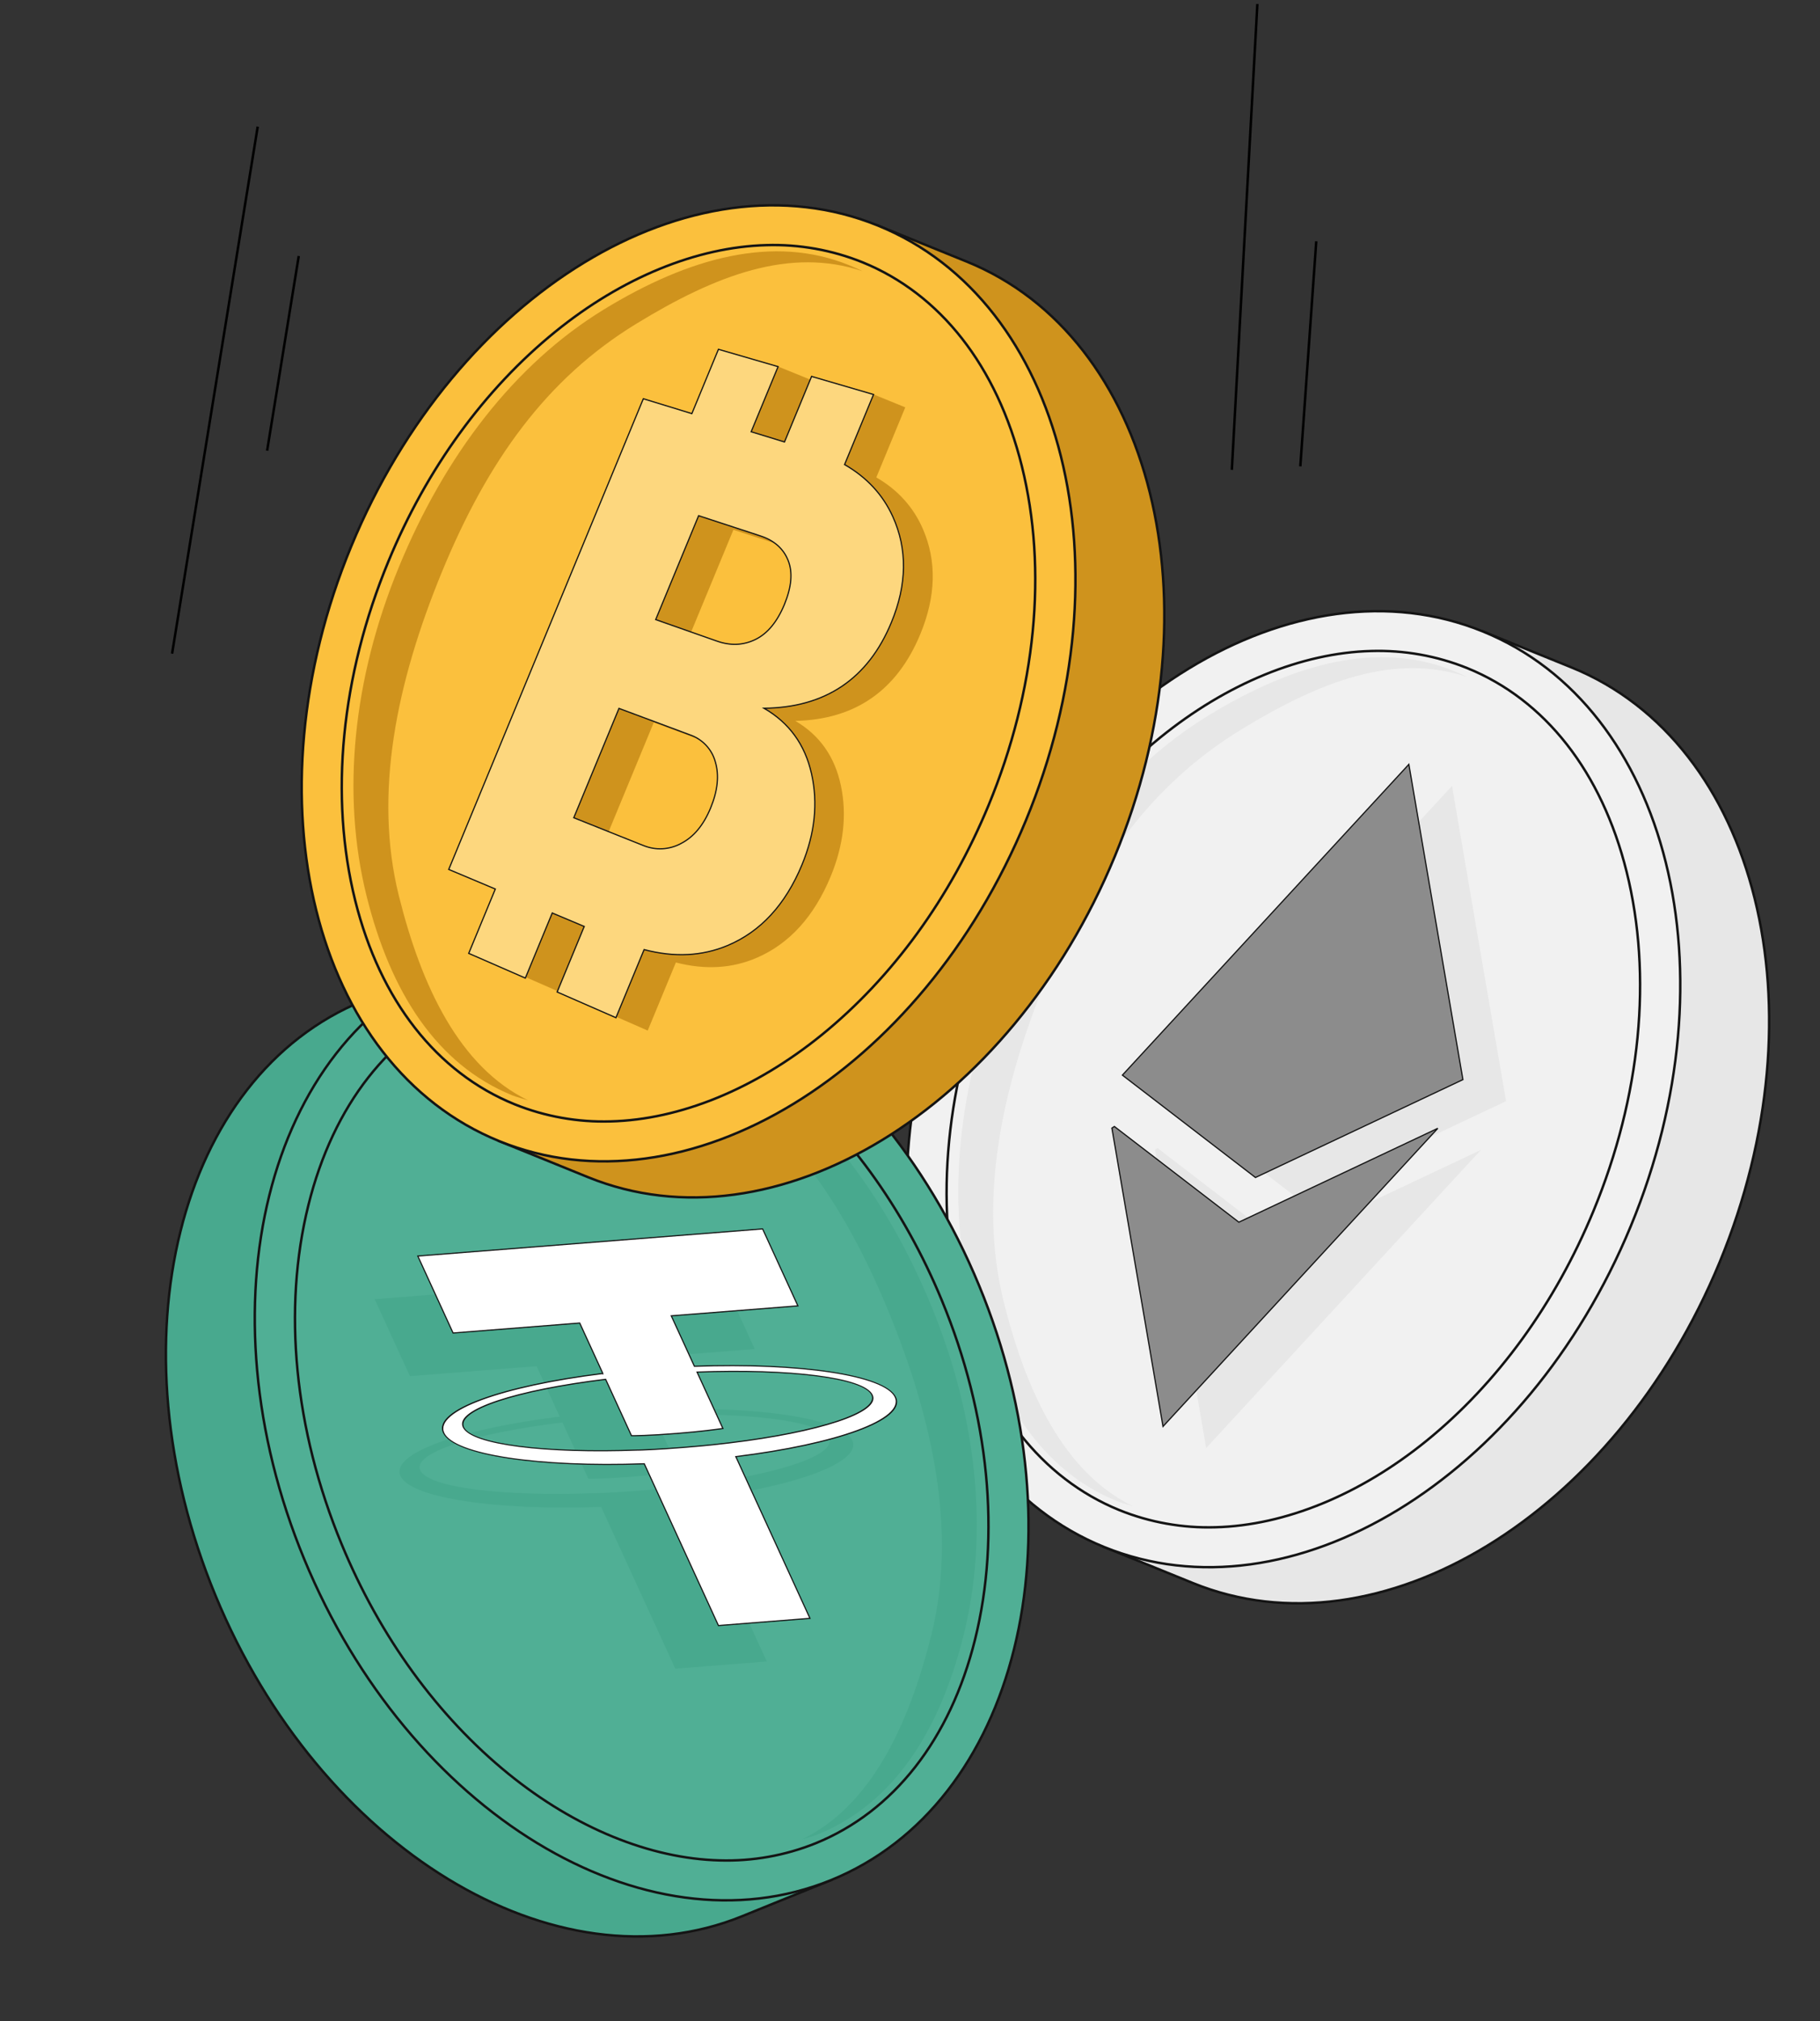 <svg width="371" height="412" viewBox="0 0 371 412" fill="none" xmlns="http://www.w3.org/2000/svg">
<rect x="0" y="0" width="371" height="412" fill="#333333" stroke="none"/>
<path d="M256.308 0.822L251.105 95.771" stroke="black" stroke-width="0.5" stroke-miterlimit="10"/>
<path d="M268.315 49.182L265.066 95.057" stroke="black" stroke-width="0.5" stroke-miterlimit="10"/>
<path d="M52.534 25.809L35.077 133.237" stroke="black" stroke-width="0.5" stroke-miterlimit="10"/>
<path d="M60.9 52.187L54.452 91.865" stroke="black" stroke-width="0.5" stroke-miterlimit="10"/>
<path d="M320.358 136.055L302.221 128.692L300.851 131.977C267.209 130.926 230.783 158.418 213 201.453C195.217 244.488 201.703 289.401 226.418 312.051L225.061 315.336L243.194 322.7C281.174 338.121 329.224 308.845 350.535 257.302C371.846 205.76 358.335 151.48 320.358 136.055Z" fill="#E7E7E7" stroke="#141414" stroke-width="0.5"/>
<path d="M332.423 249.948C353.729 198.408 340.211 144.123 302.232 128.699C264.253 113.275 216.193 142.554 194.888 194.094C173.582 245.634 187.099 299.919 225.079 315.343C263.058 330.766 311.118 301.488 332.423 249.948Z" fill="#F1F1F1" stroke="#141414" stroke-width="0.5"/>
<path d="M247.76 311.315L247.759 311.315C241.06 311.515 234.393 310.326 228.186 307.823C212.314 301.375 200.767 286.648 195.704 266.311C190.416 245.076 192.811 220.521 202.464 197.166C210.283 178.252 222.05 162.063 236.49 150.349L236.49 150.349C250.055 139.33 265.346 133.074 279.511 132.699L279.511 132.699C286.215 132.498 292.887 133.687 299.1 136.191C314.972 142.639 326.516 157.366 331.58 177.704C336.867 198.939 334.472 223.493 324.819 246.848C317.001 265.762 305.233 281.948 290.797 293.682C277.228 304.698 261.938 310.953 247.76 311.315Z" fill="#F1F1F1" stroke="#141414" stroke-width="0.5"/>
<path d="M204.583 265.263C199.462 244.592 204.032 222.037 213.376 199.316C222.72 176.596 234.734 159.908 252.944 148.757C269.32 138.731 284.356 133.079 299.108 138.003C298.216 137.572 297.312 137.163 296.392 136.79C281.011 130.512 263.769 135.176 246.35 145.838C228.143 156.986 213.924 175.641 204.58 198.362C195.236 221.083 192.869 244.598 197.993 265.263C202.891 285.038 212.322 299.722 227.704 305.997C228.625 306.375 230.023 306.719 230.962 307.03C216.978 300.234 209.203 283.854 204.583 265.263Z" fill="#E7E7E7"/>
<path d="M264.717 244.416L307.005 224.463L299.794 182.465L295.986 160.202L237.649 223.491L237.598 223.555L264.717 244.416Z" fill="#E7E7E7"/>
<path d="M235.96 234.019L235.454 234.349L245.872 295.163L301.889 234.391L261.332 253.526L235.96 234.019Z" fill="#E7E7E7"/>
<path d="M255.92 240.02L298.208 220.067L290.997 178.069L287.189 155.806L228.852 219.095L228.801 219.159L255.92 240.02Z" fill="#8C8C8C"/>
<path d="M227.163 229.623L226.656 229.953L237.075 290.767L293.092 229.995L252.535 249.13L227.163 229.623Z" fill="#8C8C8C"/>
<path d="M255.92 240.02L298.208 220.067L290.997 178.069L287.189 155.806L228.852 219.095L228.801 219.159L255.92 240.02Z" stroke="#141414" stroke-width="0.25"/>
<path d="M227.163 229.623L226.656 229.953L237.075 290.767L293.092 229.995L252.535 249.13L227.163 229.623Z" stroke="#141414" stroke-width="0.25"/>
<path d="M74.097 203.964L92.233 196.6L93.603 199.885C127.245 198.834 163.672 226.326 181.454 269.361C199.237 312.396 192.752 357.309 168.036 379.959L169.394 383.244L151.26 390.608C113.28 406.029 65.23 376.753 43.919 325.21C22.608 273.668 36.12 219.388 74.097 203.964Z" fill="#48A98E" stroke="#141414" stroke-width="0.5"/>
<path d="M62.031 317.856C40.726 266.316 54.243 212.031 92.222 196.607C130.202 181.183 178.262 210.462 199.567 262.002C220.872 313.542 207.355 367.827 169.375 383.251C131.396 398.674 83.336 369.396 62.031 317.856Z" fill="#50AF95" stroke="#141414" stroke-width="0.5"/>
<path d="M146.695 379.222L146.696 379.222C153.394 379.422 160.061 378.233 166.269 375.73C182.14 369.282 193.687 354.555 198.751 334.218C204.038 312.983 201.643 288.428 191.99 265.073C184.172 246.16 172.405 229.97 157.965 218.256L157.965 218.256C144.4 207.237 129.109 200.982 114.944 200.607L114.943 200.607C108.239 200.405 101.567 201.595 95.354 204.098C79.483 210.546 67.939 225.274 62.875 245.611C57.588 266.846 59.983 291.401 69.635 314.756C77.454 333.669 89.221 349.855 103.658 361.589C117.226 372.605 132.517 378.86 146.695 379.222Z" fill="#50AF95" stroke="#141414" stroke-width="0.5"/>
<path d="M189.872 333.171C194.993 312.5 190.423 289.945 181.079 267.224C171.735 244.504 159.721 227.816 141.511 216.665C125.134 206.64 110.099 200.987 95.347 205.911C96.238 205.48 97.142 205.071 98.062 204.698C113.444 198.42 130.685 203.084 148.104 213.746C166.311 224.894 180.531 243.549 189.875 266.27C199.219 288.991 201.585 312.506 196.461 333.171C191.563 352.946 182.132 367.63 166.75 373.905C165.829 374.283 164.431 374.627 163.493 374.938C177.477 368.142 185.251 351.762 189.872 333.171Z" fill="#48A98E"/>
<path fill-rule="evenodd" clip-rule="evenodd" d="M121.253 304.374C121.793 304.368 124.564 304.303 130.595 303.828C135.392 303.45 138.737 303.051 139.909 302.905C158.105 300.703 170.593 296.672 168.978 293.149C167.363 289.626 152.179 287.776 133.295 288.479L138.565 299.975C137.389 300.15 134.004 300.61 129.207 300.987C123.45 301.44 120.468 301.449 119.929 301.446L114.66 289.954C96.506 292.162 84.049 296.191 85.661 299.706C87.272 303.221 102.423 305.077 121.269 304.368L121.253 304.374ZM114.096 288.766L109.38 278.48L83.564 280.511L76.373 264.825L146.66 259.293L153.852 274.98L128.04 277.011L132.754 287.294C154.137 286.521 171.652 289.069 173.734 293.61C175.816 298.151 161.774 303.178 141.199 305.712L156.311 338.675L137.656 340.144L122.538 307.168C101.203 307.937 83.716 305.391 81.636 300.854C79.556 296.317 93.559 291.293 114.099 288.762L114.096 288.766Z" fill="#48A98E"/>
<path fill-rule="evenodd" clip-rule="evenodd" d="M130.05 295.58C130.589 295.575 133.361 295.509 139.392 295.035C144.188 294.657 147.534 294.258 148.705 294.112C166.902 291.91 179.39 287.878 177.775 284.355C176.159 280.832 160.975 278.983 142.091 279.686L147.362 291.182C146.186 291.356 142.8 291.817 138.003 292.194C132.247 292.647 129.264 292.655 128.725 292.652L123.457 281.161C105.303 283.368 92.846 287.397 94.457 290.912C96.069 294.427 111.22 296.284 130.065 295.575L130.05 295.58ZM122.892 279.974L118.175 269.687L92.36 271.719L85.168 256.032L155.455 250.501L162.647 266.187L136.835 268.218L141.55 278.501C162.932 277.729 180.447 280.277 182.529 284.817C184.611 289.358 170.569 294.386 149.994 296.919L165.107 329.883L146.451 331.351L131.333 298.376C109.998 299.144 92.511 296.598 90.431 292.062C88.351 287.525 102.354 282.501 122.894 279.969L122.892 279.974Z" fill="white"/>
<path d="M142.091 279.686L141.967 279.696L141.912 279.577L142.045 279.572L142.091 279.686ZM147.362 291.182L147.486 291.172L147.535 291.277L147.423 291.294L147.362 291.182ZM128.725 292.652L128.766 292.766L128.648 292.766L128.601 292.662L128.725 292.652ZM123.457 281.161L123.399 281.048L123.527 281.032L123.582 281.151L123.457 281.161ZM122.892 279.974L123.017 280.047L122.893 280.258L122.767 279.984L122.892 279.974ZM118.175 269.687L118.123 269.573L118.248 269.564L118.3 269.677L118.175 269.687ZM92.36 271.719L92.412 271.832L92.287 271.842L92.235 271.729L92.36 271.719ZM85.168 256.032L85.043 256.042L84.991 255.929L85.116 255.919L85.168 256.032ZM155.455 250.501L155.403 250.387L155.528 250.377L155.58 250.491L155.455 250.501ZM162.647 266.187L162.771 266.177L162.824 266.291L162.699 266.301L162.647 266.187ZM136.835 268.218L136.711 268.228L136.659 268.115L136.783 268.105L136.835 268.218ZM141.55 278.501L141.596 278.615L141.475 278.62L141.425 278.511L141.55 278.501ZM149.994 296.919L149.869 296.929L149.819 296.821L149.936 296.806L149.994 296.919ZM165.107 329.883L165.231 329.873L165.283 329.987L165.159 329.996L165.107 329.883ZM146.451 331.351L146.503 331.465L146.379 331.475L146.326 331.361L146.451 331.351ZM131.333 298.376L131.287 298.262L131.408 298.257L131.457 298.366L131.333 298.376ZM130.007 295.466C130.542 295.461 133.31 295.395 139.339 294.921L139.444 295.148C133.411 295.623 130.636 295.689 130.092 295.694L130.007 295.466ZM139.339 294.921C144.134 294.544 147.477 294.145 148.647 293.999L148.763 294.225C147.591 294.371 144.243 294.77 139.444 295.148L139.339 294.921ZM148.648 293.999C157.742 292.898 165.404 291.341 170.59 289.621C173.183 288.76 175.15 287.861 176.368 286.961C176.976 286.511 177.393 286.064 177.608 285.627C177.823 285.19 177.835 284.769 177.65 284.365L177.899 284.345C178.118 284.822 178.093 285.298 177.863 285.764C177.634 286.23 177.197 286.694 176.578 287.151C175.339 288.067 173.35 288.974 170.749 289.837C165.545 291.564 157.866 293.123 148.763 294.225L148.648 293.999ZM177.65 284.365C177.465 283.961 177.081 283.571 176.494 283.198C175.907 282.823 175.124 282.471 174.16 282.145C172.231 281.493 169.605 280.955 166.43 280.548C160.083 279.735 151.575 279.448 142.138 279.8L142.045 279.572C151.492 279.22 160.017 279.507 166.387 280.323C169.571 280.731 172.224 281.272 174.187 281.936C175.168 282.268 175.984 282.632 176.61 283.031C177.236 283.43 177.681 283.869 177.899 284.345L177.65 284.365ZM142.216 279.676L147.486 291.172L147.237 291.191L141.967 279.696L142.216 279.676ZM147.423 291.294C146.244 291.469 142.856 291.93 138.055 292.308L137.951 292.08C142.745 291.703 146.127 291.243 147.301 291.069L147.423 291.294ZM138.055 292.308C132.296 292.761 129.309 292.769 128.766 292.766L128.685 292.538C129.22 292.541 132.198 292.533 137.951 292.08L138.055 292.308ZM128.601 292.662L123.332 281.171L123.582 281.151L128.85 292.643L128.601 292.662ZM123.514 281.274C114.442 282.377 106.798 283.935 101.625 285.654C99.038 286.514 97.075 287.413 95.861 288.311C95.254 288.761 94.838 289.207 94.624 289.643C94.409 290.079 94.397 290.499 94.582 290.903L94.333 290.922C94.115 290.446 94.139 289.972 94.369 289.506C94.597 289.041 95.033 288.578 95.651 288.121C96.886 287.206 98.87 286.301 101.465 285.438C106.657 283.712 114.318 282.152 123.399 281.048L123.514 281.274ZM94.582 290.903C94.767 291.306 95.149 291.695 95.735 292.068C96.321 292.441 97.102 292.793 98.064 293.119C99.989 293.77 102.609 294.308 105.777 294.715C112.11 295.528 120.601 295.815 130.019 295.461L130.112 295.689C120.684 296.043 112.176 295.757 105.82 294.94C102.643 294.532 99.996 293.991 98.037 293.328C97.058 292.997 96.244 292.632 95.619 292.234C94.994 291.836 94.551 291.398 94.333 290.922L94.582 290.903ZM130.146 295.683L130.13 295.688L129.969 295.472L129.985 295.467L130.146 295.683ZM122.767 279.984L118.051 269.697L118.3 269.677L123.016 279.964L122.767 279.984ZM118.228 269.801L92.412 271.832L92.308 271.605L118.123 269.573L118.228 269.801ZM92.235 271.729L85.043 256.042L85.292 256.023L92.484 271.709L92.235 271.729ZM85.116 255.919L155.403 250.387L155.507 250.614L85.22 256.146L85.116 255.919ZM155.58 250.491L162.771 266.177L162.522 266.197L155.33 250.51L155.58 250.491ZM162.699 266.301L136.887 268.332L136.783 268.105L162.595 266.073L162.699 266.301ZM136.96 268.209L141.674 278.491L141.425 278.511L136.711 268.228L136.96 268.209ZM141.503 278.387C152.2 278.001 161.935 278.445 169.259 279.555C172.921 280.109 175.988 280.832 178.275 281.704C180.553 282.573 182.104 283.609 182.653 284.808L182.404 284.827C181.913 283.756 180.494 282.77 178.234 281.908C175.983 281.05 172.945 280.332 169.295 279.779C161.996 278.673 152.282 278.229 141.596 278.615L141.503 278.387ZM182.653 284.808C183.203 286.006 182.677 287.206 181.326 288.36C179.97 289.518 177.756 290.656 174.841 291.728C169.008 293.873 160.344 295.765 150.052 297.032L149.936 296.806C160.218 295.54 168.863 293.651 174.675 291.514C177.581 290.445 179.773 289.316 181.107 288.176C182.447 287.031 182.895 285.899 182.404 284.827L182.653 284.808ZM150.118 296.91L165.231 329.873L164.982 329.893L149.869 296.929L150.118 296.91ZM165.159 329.996L146.503 331.465L146.399 331.237L165.054 329.769L165.159 329.996ZM146.326 331.361L131.208 298.385L131.457 298.366L146.576 331.341L146.326 331.361ZM131.379 298.49C120.706 298.874 110.991 298.43 103.679 297.32C100.025 296.766 96.963 296.044 94.679 295.172C92.405 294.304 90.856 293.269 90.307 292.071L90.556 292.052C91.047 293.122 92.464 294.107 94.72 294.968C96.967 295.826 100 296.543 103.644 297.096C110.929 298.201 120.625 298.646 131.287 298.262L131.379 298.49ZM90.307 292.071C89.758 290.874 90.282 289.675 91.628 288.522C92.98 287.364 95.189 286.228 98.097 285.156C103.916 283.013 112.561 281.123 122.836 279.856L122.952 280.082C112.687 281.347 104.061 283.235 98.263 285.37C95.363 286.439 93.178 287.567 91.847 288.706C90.511 289.85 90.065 290.981 90.556 292.052L90.307 292.071ZM123.019 280.043L123.017 280.047L122.767 279.9L122.769 279.896L123.019 280.043Z" fill="#141414"/>
<path d="M197.066 53.326L178.929 45.962L177.559 49.248C143.917 48.197 107.491 75.688 89.708 118.724C71.925 161.759 78.41 206.672 103.126 229.321L101.769 232.606L119.902 239.97C157.882 255.392 205.932 226.115 227.243 174.573C248.554 123.03 235.042 68.751 197.066 53.326Z" fill="#CF931D" stroke="#141414" stroke-width="0.5"/>
<path d="M209.131 167.218C230.436 115.678 216.919 61.393 178.94 45.97C140.96 30.546 92.9 59.824 71.595 111.364C50.29 162.904 63.807 217.189 101.787 232.613C139.766 248.037 187.826 218.759 209.131 167.218Z" fill="#FBC03D" stroke="#141414" stroke-width="0.5"/>
<path d="M124.467 228.585L124.466 228.585C117.768 228.785 111.101 227.595 104.894 225.093C89.022 218.645 77.475 203.917 72.411 183.581C67.124 162.345 69.519 137.791 79.172 114.436C86.991 95.522 98.758 79.333 113.197 67.619L113.197 67.619C126.763 56.6 142.053 50.344 156.218 49.969L156.219 49.969C162.923 49.768 169.595 50.957 175.808 53.461C191.68 59.909 203.224 74.636 208.288 94.973C213.575 116.208 211.18 140.763 201.527 164.118C193.708 183.032 181.941 199.218 167.505 210.952C153.936 221.967 138.646 228.223 124.467 228.585Z" fill="#FBC03D" stroke="#141414" stroke-width="0.5"/>
<path d="M81.29 182.534C76.17 161.862 80.739 139.308 90.083 116.587C99.427 93.866 111.442 77.179 129.652 66.028C146.028 56.002 161.063 50.349 175.815 55.273C174.924 54.842 174.02 54.434 173.1 54.061C157.718 47.782 140.477 52.446 123.058 63.108C104.851 74.257 90.631 92.912 81.287 115.633C71.943 138.353 69.577 161.868 74.701 182.534C79.599 202.308 89.03 216.993 104.412 223.268C105.333 223.645 106.731 223.989 107.669 224.3C93.686 217.504 85.911 201.125 81.29 182.534Z" fill="#CF931D"/>
<path d="M171.409 160.109C170.162 154.213 167.051 149.827 162.119 146.948C174.28 146.681 182.84 140.788 187.605 129.263C190.806 121.518 190.975 114.357 188.111 107.78C186.177 103.347 183.018 99.859 178.635 97.316L184.537 83.035L178.068 80.391L165.62 77.562L158.618 74.713L158.067 75.374L153.799 74.177L148.381 87.285L138.764 84.367L99.1 180.32L108.317 184.203L102.898 197.314L114.102 202.222L119.587 188.953L125.923 191.62L120.401 204.976L132.035 210.072L137.774 196.191C143.729 197.734 149.264 197.417 154.346 195.199C160.955 192.319 165.951 186.802 169.335 178.647C171.976 172.238 172.667 166.058 171.409 160.109ZM149.501 107.995L161.722 111.961C164.452 112.842 166.276 114.482 167.194 116.879C168.112 119.276 167.835 122.251 166.364 125.802C164.894 129.361 162.95 131.753 160.532 132.978C158.113 134.203 155.557 134.337 152.862 133.381L140.751 129.147L149.501 107.995ZM166.737 92.848L165.18 92.375L167.371 91.317L166.737 92.848ZM145.323 174.566C142.822 175.888 140.309 176.045 137.784 175.038L124.052 169.562L133.265 147.276L147.347 152.508C149.901 153.457 151.556 155.276 152.312 157.964C153.068 160.652 152.72 163.761 151.268 167.291C149.815 170.819 147.833 173.247 145.323 174.576V174.566Z" fill="#CF931D"/>
<path d="M165.42 157.69C164.086 151.741 160.842 147.316 155.75 144.374C168.221 144.232 176.938 138.402 181.703 126.877C184.904 119.133 184.99 111.925 181.993 105.305C179.965 100.834 176.689 97.298 172.163 94.696L178.065 80.415L165.437 76.729L159.915 90.088L153.123 88.006L158.608 74.736L146.45 71.203L141.032 84.311L131.138 81.28L91.474 177.223L100.967 181.219L95.546 194.331L107.09 199.374L112.575 186.104L119.091 188.847L113.569 202.206L125.556 207.448L131.298 193.567C137.42 195.177 143.092 194.915 148.284 192.744C155.029 189.919 160.094 184.43 163.48 176.275C166.127 169.867 166.774 163.673 165.42 157.69ZM142.412 105.12L154.987 109.235C157.801 110.154 159.69 111.818 160.655 114.229C161.62 116.639 161.369 119.63 159.902 123.202C158.428 126.76 156.459 129.142 153.996 130.348C151.533 131.553 148.911 131.663 146.13 130.678L133.662 126.296L142.412 105.12ZM138.834 171.935C137.659 172.574 136.354 172.941 135.015 173.01C133.677 173.078 132.34 172.847 131.105 172.332L116.963 166.687L126.176 144.401L140.675 149.805C141.924 150.238 143.048 150.969 143.946 151.933C144.844 152.897 145.49 154.065 145.827 155.334C146.631 158.051 146.308 161.17 144.856 164.691C143.405 168.212 141.393 170.627 138.821 171.935H138.834Z" fill="#FDD77E" stroke="#141414" stroke-width="0.25"/>
</svg>
